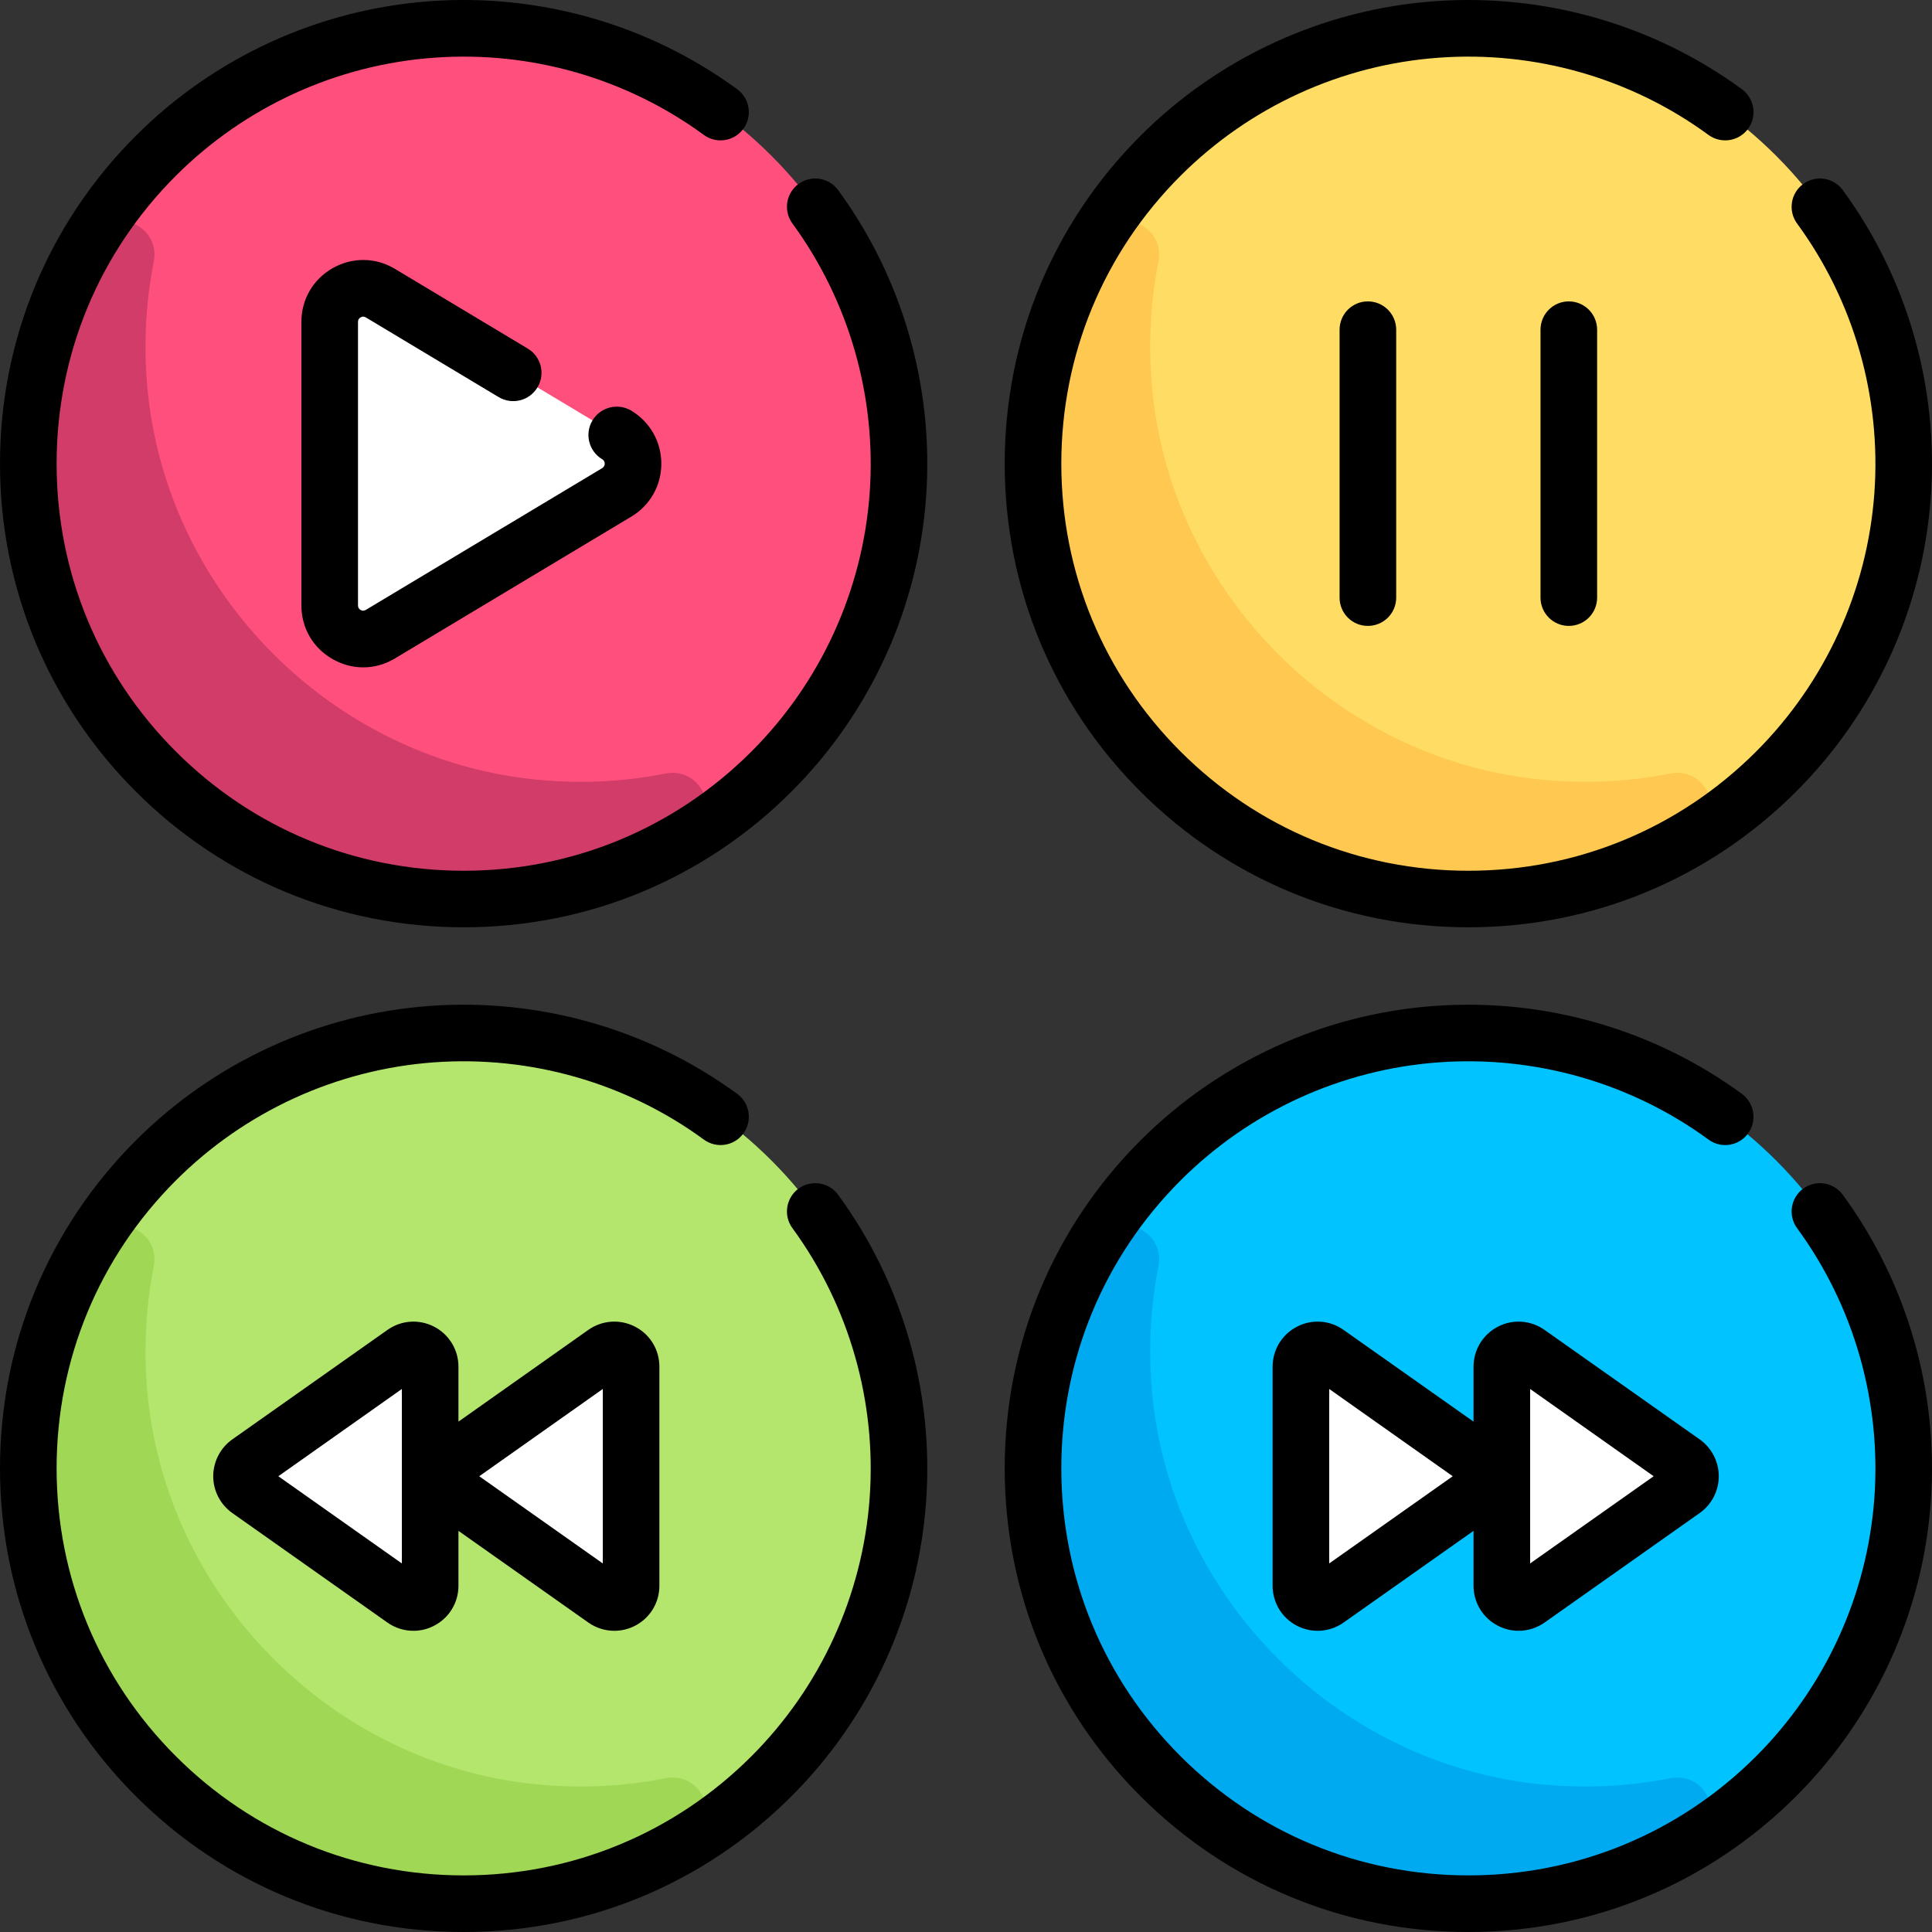 <svg width="30" height="30" viewBox="0 0 30 30" fill="none" xmlns="http://www.w3.org/2000/svg">
<rect x="0" y="0" width="30" height="30" fill="#333333" stroke="none"/>
<g clip-path="url(#clip0_1_193)">
<path d="M22.8 13.959C26.533 13.959 29.56 10.933 29.56 7.199C29.56 3.466 26.533 0.439 22.8 0.439C19.067 0.439 16.04 3.466 16.04 7.199C16.04 10.933 19.067 13.959 22.8 13.959Z" fill="#FFDC64"/>
<path d="M23.894 12.102C20.765 11.775 18.224 9.235 17.898 6.106C17.825 5.403 17.859 4.718 17.988 4.067C18.102 3.485 17.333 3.179 17.024 3.685C16.265 4.93 15.897 6.44 16.091 8.043C16.459 11.079 18.921 13.541 21.956 13.909C23.56 14.103 25.07 13.735 26.315 12.976C26.821 12.667 26.515 11.898 25.933 12.012C25.282 12.141 24.597 12.175 23.894 12.102Z" fill="#FFC850"/>
<path d="M7.199 13.959C10.933 13.959 13.959 10.933 13.959 7.199C13.959 3.466 10.933 0.439 7.199 0.439C3.466 0.439 0.439 3.466 0.439 7.199C0.439 10.933 3.466 13.959 7.199 13.959Z" fill="#FF507D"/>
<path d="M9.577 6.754L5.907 4.552C5.561 4.344 5.12 4.594 5.12 4.998V9.401C5.12 9.806 5.561 10.055 5.907 9.847L9.577 7.646C9.913 7.444 9.913 6.956 9.577 6.754Z" fill="white"/>
<path d="M8.293 12.102C5.164 11.775 2.624 9.235 2.297 6.106C2.224 5.403 2.259 4.718 2.387 4.067C2.501 3.485 1.733 3.179 1.424 3.685C0.665 4.93 0.297 6.44 0.491 8.043C0.858 11.079 3.32 13.541 6.356 13.909C7.96 14.103 9.469 13.735 10.714 12.976C11.221 12.667 10.914 11.898 10.332 12.012C9.681 12.141 8.997 12.175 8.293 12.102Z" fill="#D23C69"/>
<path d="M7.199 29.56C10.933 29.56 13.959 26.533 13.959 22.8C13.959 19.067 10.933 16.04 7.199 16.04C3.466 16.04 0.439 19.067 0.439 22.8C0.439 26.533 3.466 29.56 7.199 29.56Z" fill="#B4E66E"/>
<path d="M8.293 27.703C5.164 27.376 2.624 24.836 2.297 21.707C2.224 21.003 2.259 20.319 2.387 19.668C2.501 19.086 1.733 18.779 1.424 19.286C0.665 20.531 0.297 22.041 0.491 23.644C0.858 26.68 3.32 29.142 6.356 29.509C7.96 29.703 9.469 29.335 10.714 28.576C11.22 28.267 10.914 27.498 10.332 27.613C9.681 27.741 8.997 27.776 8.293 27.703Z" fill="#A0D755"/>
<path d="M3.861 23.135L6.27 24.836C6.442 24.957 6.68 24.834 6.68 24.623V21.222C6.68 21.011 6.442 20.888 6.27 21.01L3.861 22.71C3.714 22.814 3.714 23.032 3.861 23.135Z" fill="white"/>
<path d="M6.981 23.135L9.39 24.836C9.562 24.957 9.8 24.834 9.8 24.623V21.222C9.8 21.011 9.562 20.888 9.39 21.01L6.981 22.71C6.834 22.814 6.834 23.032 6.981 23.135Z" fill="white"/>
<path d="M22.8 29.56C26.533 29.56 29.56 26.533 29.56 22.8C29.56 19.067 26.533 16.04 22.8 16.04C19.067 16.04 16.04 19.067 16.04 22.8C16.04 26.533 19.067 29.56 22.8 29.56Z" fill="#00C3FF"/>
<path d="M23.894 27.703C20.765 27.376 18.224 24.836 17.898 21.707C17.825 21.003 17.859 20.319 17.988 19.668C18.102 19.086 17.333 18.779 17.024 19.286C16.265 20.531 15.897 22.041 16.091 23.644C16.459 26.68 18.921 29.142 21.956 29.509C23.56 29.703 25.07 29.335 26.315 28.576C26.821 28.267 26.515 27.498 25.933 27.613C25.282 27.741 24.597 27.776 23.894 27.703Z" fill="#00AAF0"/>
<path d="M23.019 23.135L20.61 24.836C20.438 24.957 20.2 24.834 20.2 24.623V21.222C20.2 21.011 20.438 20.888 20.61 21.01L23.019 22.71C23.166 22.814 23.166 23.032 23.019 23.135Z" fill="white"/>
<path d="M26.14 23.135L23.73 24.836C23.558 24.957 23.32 24.834 23.32 24.623V21.222C23.32 21.011 23.558 20.888 23.73 21.01L26.14 22.71C26.286 22.814 26.286 23.032 26.14 23.135Z" fill="white"/>
<path d="M12.399 2.857C12.204 3 12.161 3.275 12.305 3.471C13.186 4.675 13.612 6.162 13.504 7.659C13.394 9.171 12.743 10.595 11.669 11.669C10.475 12.863 8.888 13.521 7.2 13.521C5.511 13.521 3.924 12.863 2.73 11.669C1.536 10.475 0.879 8.888 0.879 7.2C0.879 5.511 1.536 3.924 2.73 2.73C3.804 1.657 5.228 1.005 6.74 0.896C8.237 0.787 9.725 1.213 10.929 2.095C11.124 2.238 11.399 2.196 11.543 2C11.686 1.804 11.644 1.529 11.448 1.386C10.076 0.381 8.382 -0.105 6.677 0.019C4.954 0.144 3.332 0.886 2.109 2.109C0.749 3.469 0 5.277 0 7.2C0 9.123 0.749 10.931 2.109 12.291C3.469 13.65 5.277 14.399 7.2 14.399C9.123 14.399 10.931 13.65 12.291 12.291C13.514 11.068 14.256 9.446 14.38 7.723C14.504 6.018 14.019 4.323 13.014 2.951C12.87 2.756 12.595 2.713 12.399 2.857Z" fill="black"/>
<path d="M22.8 14.399C24.723 14.399 26.531 13.65 27.891 12.291C29.114 11.068 29.856 9.446 29.981 7.723C30.105 6.018 29.619 4.323 28.614 2.951C28.471 2.756 28.196 2.713 28 2.857C27.804 3 27.762 3.275 27.905 3.471C28.787 4.675 29.213 6.162 29.105 7.659C28.995 9.171 28.343 10.595 27.27 11.669C26.076 12.863 24.489 13.521 22.8 13.521C21.112 13.521 19.525 12.863 18.331 11.669C17.137 10.475 16.48 8.888 16.48 7.2C16.48 5.511 17.137 3.924 18.331 2.73C19.405 1.657 20.829 1.005 22.341 0.896C23.838 0.787 25.326 1.213 26.529 2.095C26.725 2.238 27 2.196 27.144 2C27.287 1.804 27.244 1.529 27.049 1.386C25.677 0.381 23.982 -0.105 22.277 0.019C20.555 0.144 18.932 0.886 17.709 2.109C16.349 3.469 15.601 5.277 15.601 7.2C15.601 9.123 16.349 10.931 17.709 12.291C19.069 13.65 20.877 14.399 22.8 14.399Z" fill="black"/>
<path d="M5.6 4.928C5.627 4.912 5.654 4.913 5.681 4.929L7.743 6.166C7.951 6.291 8.221 6.224 8.346 6.015C8.471 5.807 8.403 5.537 8.195 5.413L6.133 4.175C5.833 3.995 5.472 3.991 5.167 4.163C4.862 4.336 4.68 4.648 4.68 4.998V9.401C4.68 9.752 4.862 10.064 5.167 10.236C5.316 10.32 5.478 10.363 5.64 10.363C5.81 10.363 5.98 10.316 6.133 10.224L9.803 8.022C10.095 7.847 10.269 7.54 10.269 7.2C10.269 6.86 10.094 6.552 9.803 6.377C9.595 6.252 9.325 6.32 9.2 6.528C9.075 6.736 9.142 7.006 9.351 7.131C9.376 7.146 9.39 7.169 9.39 7.2C9.39 7.23 9.376 7.253 9.351 7.269L5.681 9.47C5.654 9.486 5.627 9.487 5.6 9.472C5.573 9.456 5.559 9.433 5.559 9.401V4.998C5.559 4.967 5.573 4.943 5.6 4.928Z" fill="black"/>
<path d="M6.742 20.601C6.508 20.48 6.231 20.499 6.016 20.651L3.607 22.351C3.422 22.482 3.311 22.696 3.311 22.923C3.311 23.15 3.422 23.363 3.607 23.494L6.016 25.195C6.137 25.28 6.278 25.323 6.419 25.323C6.529 25.323 6.64 25.297 6.741 25.244C6.974 25.124 7.119 24.886 7.119 24.623V23.771L9.136 25.195C9.257 25.28 9.398 25.323 9.54 25.323C9.649 25.323 9.76 25.297 9.862 25.244C10.095 25.123 10.239 24.886 10.239 24.623V21.222C10.239 20.959 10.095 20.721 9.862 20.601C9.629 20.48 9.351 20.499 9.136 20.65L7.119 22.075V21.222C7.119 20.96 6.974 20.722 6.742 20.601ZM6.24 24.277L4.322 22.923L6.24 21.568V24.277ZM9.36 21.568V24.277L7.442 22.923L9.36 21.568Z" fill="black"/>
<path d="M20.801 5.12V9.28C20.801 9.523 20.997 9.719 21.24 9.719C21.483 9.719 21.68 9.523 21.68 9.28V5.12C21.68 4.877 21.483 4.68 21.24 4.68C20.997 4.68 20.801 4.877 20.801 5.12Z" fill="black"/>
<path d="M23.921 5.12V9.28C23.921 9.523 24.118 9.719 24.36 9.719C24.603 9.719 24.8 9.523 24.8 9.28V5.12C24.8 4.877 24.603 4.68 24.36 4.68C24.118 4.68 23.921 4.877 23.921 5.12Z" fill="black"/>
<path d="M12.399 18.457C12.204 18.601 12.161 18.876 12.305 19.071C13.186 20.275 13.612 21.763 13.504 23.26C13.394 24.772 12.743 26.196 11.669 27.27C10.475 28.464 8.888 29.121 7.2 29.121C5.511 29.121 3.924 28.464 2.73 27.27C1.536 26.076 0.879 24.489 0.879 22.8C0.879 21.112 1.536 19.525 2.73 18.331C3.804 17.257 5.228 16.606 6.74 16.496C8.237 16.388 9.725 16.814 10.929 17.695C11.124 17.839 11.399 17.797 11.543 17.601C11.686 17.405 11.644 17.13 11.448 16.986C10.076 15.982 8.382 15.496 6.677 15.62C4.954 15.744 3.332 16.487 2.109 17.709C0.749 19.069 0 20.877 0 22.8C0 24.723 0.749 26.531 2.109 27.891C3.469 29.251 5.277 30 7.2 30C9.123 30 10.931 29.251 12.291 27.891C13.514 26.668 14.256 25.046 14.38 23.323C14.504 21.618 14.019 19.924 13.014 18.552C12.87 18.356 12.595 18.314 12.399 18.457Z" fill="black"/>
<path d="M23.259 25.244C23.36 25.297 23.471 25.323 23.581 25.323C23.722 25.323 23.863 25.28 23.984 25.195L26.393 23.494C26.578 23.363 26.689 23.15 26.689 22.923C26.689 22.696 26.578 22.482 26.393 22.351L23.984 20.651C23.769 20.499 23.491 20.48 23.258 20.601C23.026 20.722 22.881 20.96 22.881 21.222V22.075L20.863 20.651C20.649 20.499 20.371 20.48 20.138 20.601C19.905 20.722 19.761 20.96 19.761 21.222V24.623C19.761 24.886 19.905 25.124 20.138 25.244C20.24 25.297 20.351 25.323 20.46 25.323C20.602 25.323 20.743 25.28 20.863 25.195L22.881 23.771V24.624C22.881 24.886 23.026 25.124 23.259 25.244ZM23.76 21.568L25.678 22.923L23.76 24.277V21.568ZM20.64 24.277V21.568L22.558 22.923L20.64 24.277Z" fill="black"/>
<path d="M28 18.457C27.804 18.601 27.762 18.876 27.905 19.071C28.787 20.275 29.213 21.763 29.105 23.26C28.995 24.772 28.343 26.196 27.27 27.27C26.076 28.464 24.489 29.121 22.8 29.121C21.112 29.121 19.525 28.464 18.331 27.27C17.137 26.076 16.48 24.489 16.48 22.8C16.48 21.112 17.137 19.525 18.331 18.331C19.404 17.257 20.828 16.606 22.341 16.496C23.838 16.388 25.325 16.814 26.529 17.695C26.725 17.839 27 17.797 27.143 17.601C27.287 17.405 27.244 17.13 27.049 16.986C25.677 15.982 23.982 15.496 22.277 15.62C20.555 15.744 18.932 16.487 17.709 17.709C16.349 19.069 15.601 20.877 15.601 22.8C15.601 24.724 16.349 26.532 17.709 27.891C19.069 29.251 20.877 30 22.8 30C24.723 30 26.531 29.251 27.891 27.891C29.114 26.668 29.856 25.046 29.981 23.323C30.105 21.618 29.619 19.924 28.614 18.552C28.471 18.356 28.196 18.314 28 18.457Z" fill="black"/>
</g>
<defs>
<clipPath id="clip0_1_193">
<rect width="30" height="30" fill="white"/>
</clipPath>
</defs>
</svg>
